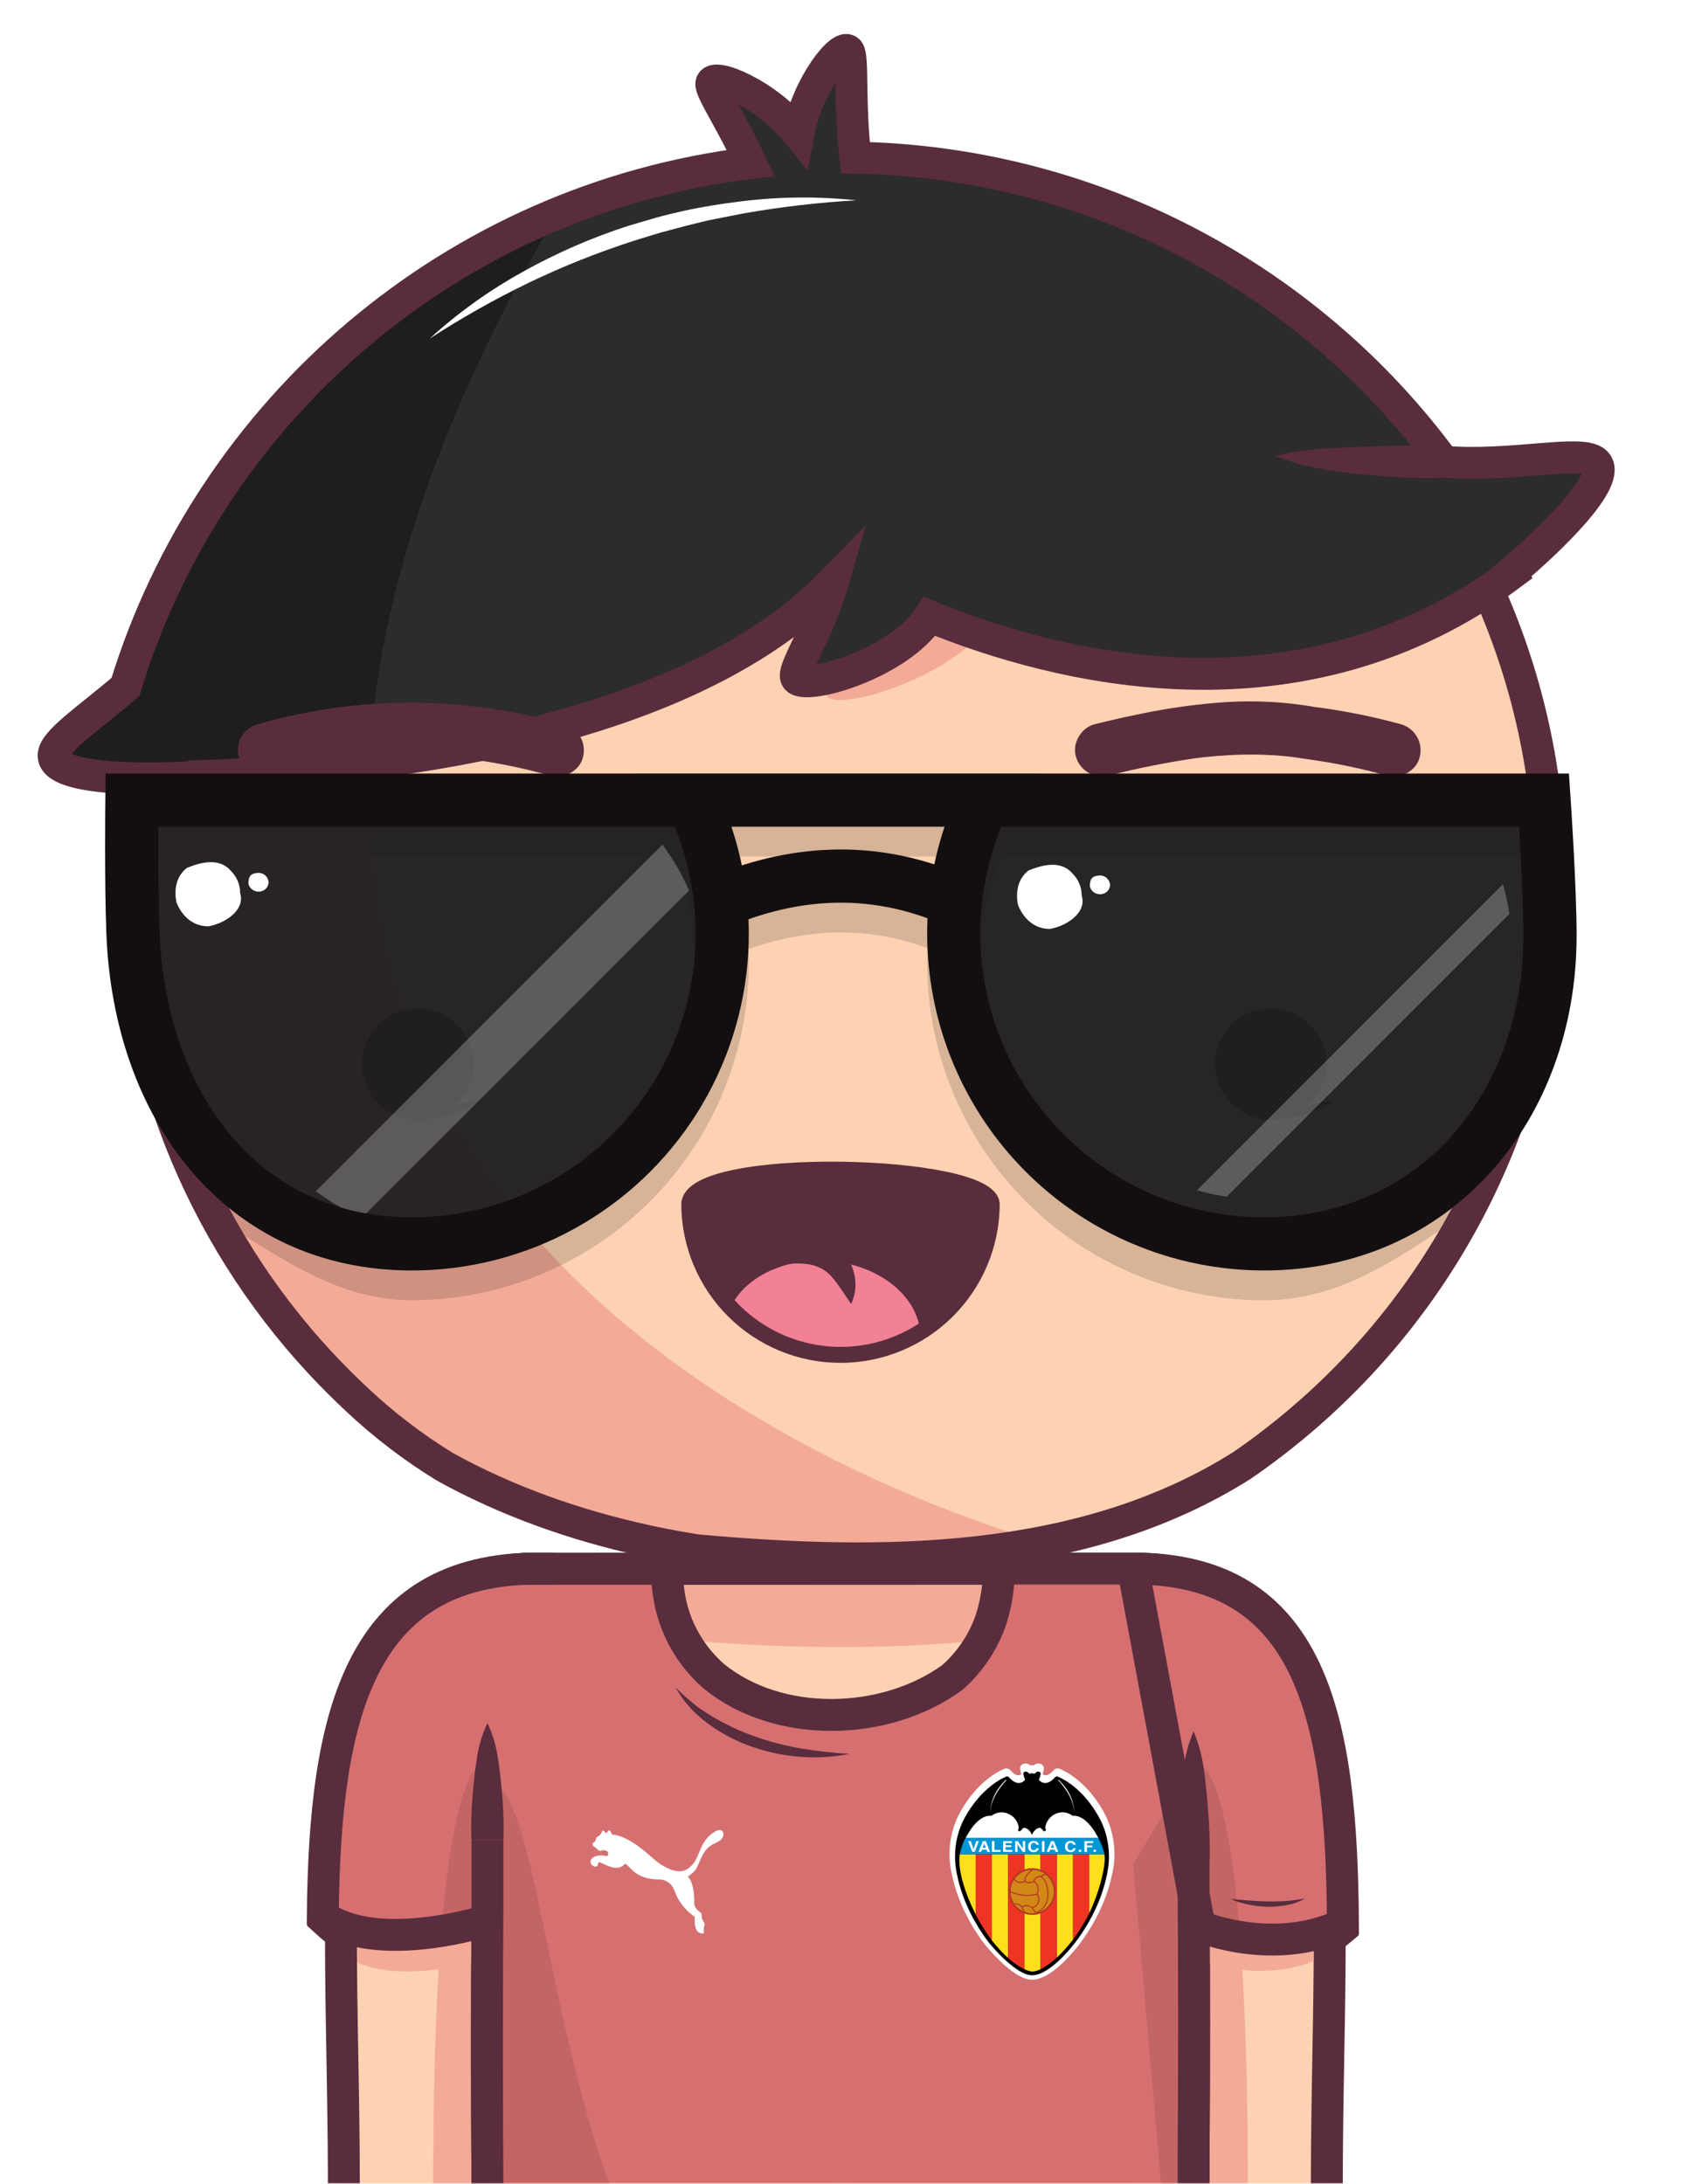 <svg width="632" height="821" viewBox="0 0 632 821" fill="none" xmlns="http://www.w3.org/2000/svg">
<g clip-path="url(#clip0_1_2)">
<mask id="mask0_1_2" style="mask-type:luminance" maskUnits="userSpaceOnUse" x="0" y="0" width="632" height="821">
<path d="M0 0H632V821H0V0Z" fill="white"/>
</mask>
<g mask="url(#mask0_1_2)">
<path d="M426 589.72C516.76 589.72 498 703.96 498.87 831H426V589.72Z" fill="#FDD2B2"/>
<path d="M448.74 662.87L426 701L437.38 831H469.14C469.91 650.73 448.74 662.87 448.74 662.87Z" fill="#F3AB98"/>
<path d="M49.25 331C49.25 183.68 168.68 64.25 316 64.25C463.32 64.25 582.75 183.68 582.75 331C582.788 370.694 573.95 409.895 556.881 445.732C539.812 481.569 514.945 513.135 484.1 538.12C478.625 542.574 472.974 546.808 467.16 550.81C407 589 331 589 262.39 582.89C255.73 581.89 249.09 580.63 242.5 579.18C216.17 573.38 190.68 564.43 167.13 551.38C161.3 547.786 155.65 543.908 150.2 539.76C144.706 535.576 139.432 531.11 134.4 526.38C129.636 521.957 125.037 517.36 120.61 512.6C74.667 463.299 49.161 398.39 49.25 331Z" fill="#FDD2B2"/>
<path d="M85.61 465.48C86.31 466.68 87 467.88 87.72 469.06C88.15 469.78 88.6 470.48 89.05 471.2C89.71 472.27 90.37 473.34 91.05 474.39C91.53 475.15 92.05 475.89 92.51 476.63C93.17 477.63 93.83 478.63 94.51 479.63C95.02 480.39 95.51 481.15 96.07 481.91C96.73 482.91 97.39 483.83 98.07 484.79C98.61 485.56 99.17 486.32 99.72 487.09C100.27 487.86 101.06 488.94 101.72 489.86C102.38 490.78 102.87 491.39 103.45 492.15C104.03 492.91 104.82 493.95 105.52 494.85C106.22 495.75 106.71 496.36 107.31 497.11C107.91 497.86 108.72 498.87 109.43 499.74C110.14 500.61 110.66 501.23 111.28 501.97C111.9 502.71 112.72 503.69 113.45 504.54C114.18 505.39 114.72 506.01 115.36 506.74L117.58 509.24C118.23 509.97 118.89 510.68 119.58 511.4C120.44 512.34 121.31 513.27 122.18 514.19L123.39 515.47C124.68 516.81 125.98 518.15 127.3 519.47L127.56 519.74C128.85 521.02 130.16 522.29 131.47 523.55L133.05 525.05C134 525.94 134.95 526.83 135.91 527.71L137.07 528.77C138.07 529.71 139.16 530.63 140.21 531.55C143.477 534.397 146.81 537.127 150.21 539.74C155.657 543.891 161.308 547.769 167.14 551.36C190.69 564.36 216.14 573.36 242.51 579.16C249.1 580.61 255.74 581.86 262.4 582.87C304.5 586.62 349.4 588.05 391.68 579.79C324.45 560 1.59 443.74 204.8 88.48C202.08 89.73 199.4 91.02 196.74 92.36L196.15 92.65C194.93 93.26 193.71 93.89 192.5 94.53L191.5 95.06C187.74 97.06 184.02 99.13 180.37 101.29L179.47 101.82C178.31 102.51 177.16 103.21 176.01 103.92L175.14 104.46C171.571 106.69 168.054 109.001 164.59 111.39L163.51 112.14C162.42 112.9 161.35 113.66 160.28 114.43L159.62 114.9C157.448 116.488 155.294 118.101 153.16 119.74L152.54 120.22C151.54 121 150.54 121.8 149.54 122.61L148.37 123.55C147.37 124.36 146.37 125.17 145.37 126C143.26 127.75 141.18 129.55 139.13 131.37L137.99 132.37L135.3 134.82L134 136C131.151 138.663 128.361 141.387 125.63 144.17L124.25 145.58C123.46 146.4 122.67 147.22 121.89 148.05C121.43 148.54 120.97 149.05 120.52 149.53C119.146 150.998 117.792 152.484 116.46 153.99C116.01 154.5 115.55 154.99 115.1 155.53C114.39 156.34 113.69 157.16 112.99 157.98L111.48 159.77C110.8 160.58 110.12 161.39 109.48 162.21C108.94 162.87 108.4 163.54 107.87 164.21C106.8 165.54 105.75 166.87 104.71 168.21C104.17 168.91 103.63 169.61 103.1 170.32C102.57 171.03 101.9 171.91 101.31 172.72C100.72 173.53 100.24 174.17 99.72 174.9C99.2 175.63 98.59 176.45 98.04 177.23C97.09 178.568 96.156 179.918 95.24 181.28C94.74 182.01 94.24 182.76 93.75 183.5C93.26 184.24 92.65 185.16 92.11 186L90.62 188.31L88.94 191.02C88.51 191.71 88.08 192.4 87.66 193.09C86.77 194.55 85.91 196.02 85.05 197.49L83.83 199.65C83.29 200.6 82.75 201.56 82.22 202.52C81.82 203.25 81.42 203.98 81.03 204.71C80.39 205.9 79.76 207.1 79.13 208.3L77.93 210.64C77.29 211.92 76.65 213.19 76.02 214.48C75.69 215.17 75.35 215.87 75.02 216.57C74.5 217.66 74.02 218.76 73.49 219.86C73.18 220.52 72.88 221.18 72.58 221.86C71.835 223.517 71.112 225.184 70.41 226.86C70.19 227.38 69.98 227.91 69.76 228.43C69.23 229.7 68.71 230.97 68.2 232.25C67.93 232.92 67.67 233.59 67.41 234.25C66.91 235.51 66.41 236.78 65.96 238.05C65.75 238.6 65.54 239.15 65.34 239.7C64.714 241.45 64.098 243.204 63.49 244.96L62.93 246.66C62.49 247.993 62.06 249.327 61.64 250.66L61.04 252.57C60.57 254.11 60.11 255.65 59.67 257.2C59.57 257.53 59.47 257.86 59.38 258.2C58.86 260.04 58.36 261.887 57.88 263.74C57.72 264.33 57.58 264.93 57.43 265.52C57.08 266.91 56.74 268.3 56.43 269.7L56.01 271.45C55.58 273.35 55.16 275.25 54.77 277.16L54.62 277.93C54.28 279.63 53.947 281.33 53.62 283.03C53.51 283.64 53.41 284.24 53.3 284.85C53.04 286.34 52.79 287.85 52.56 289.35C52.48 289.86 52.39 290.35 52.32 290.87C52.02 292.82 51.75 294.78 51.49 296.75L51.34 298.05C51.14 299.64 50.96 301.24 50.79 302.84C50.73 303.44 50.66 304.04 50.6 304.65C50.44 306.33 50.29 308.02 50.15 309.71C50.15 310.06 50.09 310.4 50.07 310.71C49.923 312.71 49.793 314.727 49.68 316.76C49.68 317.29 49.68 317.83 49.61 318.36C49.543 319.93 49.483 321.5 49.43 323.07V324.84C49.43 326.89 49.35 328.95 49.35 331.01V331.11C49.35 333.33 49.35 335.53 49.43 337.73C49.43 338.49 49.49 339.25 49.51 340.01C49.56 341.48 49.61 342.95 49.68 344.42C49.68 345.31 49.79 346.19 49.84 347.08C49.92 348.41 49.99 349.74 50.09 351.08C50.16 352.08 50.25 352.97 50.33 353.91C50.44 355.17 50.54 356.43 50.67 357.68C50.76 358.68 50.88 359.62 50.98 360.59C51.12 361.8 51.25 363.02 51.4 364.23C51.52 365.23 51.66 366.23 51.79 367.18C51.95 368.36 52.11 369.55 52.29 370.73C52.44 371.73 52.6 372.73 52.76 373.73C52.94 374.89 53.13 376.06 53.33 377.22C53.51 378.22 53.69 379.22 53.88 380.22C54.09 381.37 54.31 382.52 54.53 383.66C54.75 384.8 54.94 385.66 55.15 386.66C55.39 387.8 55.63 388.93 55.89 390.06C56.15 391.19 56.33 392.06 56.57 392.99C56.83 394.12 57.11 395.24 57.39 396.35C57.67 397.46 57.88 398.3 58.13 399.26C58.43 400.38 58.73 401.49 59.04 402.6C59.3 403.6 59.57 404.52 59.85 405.47C60.17 406.58 60.5 407.68 60.85 408.78C61.2 409.88 61.43 410.67 61.73 411.62C62.374 413.654 63.04 415.681 63.73 417.7C64.11 418.79 64.49 419.88 64.88 420.97C65.21 421.88 65.53 422.8 65.88 423.71L67.12 426.98C67.47 427.87 67.81 428.77 68.12 429.66C68.56 430.75 69.01 431.85 69.46 432.94C69.82 433.8 70.17 434.67 70.54 435.53C71.01 436.65 71.54 437.75 71.99 438.86C72.36 439.68 72.72 440.51 73.09 441.33C73.61 442.49 74.16 443.63 74.69 444.77L75.77 447.07C76.38 448.33 77.01 449.57 77.64 450.82C77.96 451.45 78.26 452.09 78.59 452.72C80.51 456.46 82.51 460.15 84.59 463.79C84.88 464.26 85.25 464.87 85.61 465.48Z" fill="#F3AB98"/>
<path d="M49.25 331C49.25 183.68 168.68 64.25 316 64.25C463.32 64.25 582.75 183.68 582.75 331C582.788 370.694 573.95 409.895 556.881 445.732C539.812 481.569 514.945 513.135 484.1 538.12C478.625 542.574 472.974 546.808 467.16 550.81C407 589 331 589 262.39 582.89C255.73 581.89 249.09 580.63 242.5 579.18C216.17 573.38 190.68 564.43 167.13 551.38C161.3 547.786 155.65 543.908 150.2 539.76C144.706 535.576 139.432 531.11 134.4 526.38C129.636 521.957 125.037 517.36 120.61 512.6C74.667 463.299 49.161 398.39 49.25 331Z" stroke="#592D3D" stroke-width="12" stroke-miterlimit="10"/>
<path d="M202.12 589.72C111.35 589.72 130.12 703.96 129.25 831H202.12V589.72Z" fill="#FDD2B2"/>
<path d="M183.23 662.87L206 701L194.61 831H162.88C162.07 650.73 183.23 662.87 183.23 662.87Z" fill="#F3AB98"/>
<path d="M435.47 901H196.53C193.01 900.997 189.635 899.596 187.147 897.106C184.658 894.616 183.261 891.24 183.26 887.72V603C183.261 599.48 184.658 596.104 187.147 593.614C189.635 591.124 193.01 589.723 196.53 589.72H429.76C442.85 589.72 448.76 597.38 448.76 609.6V887.68C448.766 890.313 447.991 892.888 446.532 895.079C445.072 897.27 442.995 898.979 440.564 899.988C438.949 900.657 437.218 901.001 435.47 901Z" fill="#FDD2B2"/>
<path d="M445.05 597.62C444.053 596.394 443.21 595.051 442.54 593.62C440.139 591.738 437.282 590.527 434.26 590.11C432.771 589.879 431.267 589.766 429.76 589.77H196.53C193.018 589.773 189.651 591.167 187.164 593.646C184.678 596.125 183.274 599.489 183.26 603C212.26 613.42 266.55 619.24 316 619.24C379.06 619.24 420.38 609.89 445.05 597.62Z" fill="#F3AB98"/>
<path d="M202.12 589.72C111.35 589.72 130.12 703.96 129.25 831H179.32M426 589.72C516.76 589.72 498 703.96 498.87 831H448.74L426 589.72Z" stroke="#592D3D" stroke-width="12" stroke-miterlimit="10" stroke-linecap="square"/>
<path d="M196.53 589.82L429.76 589.72" stroke="#592D3D" stroke-width="12" stroke-miterlimit="10"/>
<path d="M196.53 901H313.15C204 901 212.24 669.82 183.26 669.82V887.68C183.255 889.426 183.595 891.157 184.259 892.772C184.924 894.387 185.9 895.855 187.132 897.093C188.365 898.33 189.829 899.312 191.442 899.983C193.054 900.653 194.784 900.999 196.53 901Z" fill="#F3AB98"/>
<path d="M177.26 691.85C177.07 688.18 177.15 684.51 177.31 680.85C177.47 677.19 177.78 673.5 178.17 669.85C178.37 668.01 178.57 666.18 178.82 664.34C179.07 662.5 179.31 660.67 179.67 658.83C180.379 655.022 181.586 651.323 183.26 647.83C184.934 651.323 186.141 655.022 186.85 658.83C187.21 660.67 187.47 662.5 187.7 664.34C187.93 666.18 188.15 668.01 188.35 669.85C188.73 673.52 189.03 677.19 189.2 680.85C189.37 684.51 189.45 688.19 189.26 691.85H177.26Z" fill="#592D3D"/>
<path d="M448.74 701V709C449 743 449 778 448.74 811.75V887.69C448.744 889.436 448.404 891.165 447.74 892.779C447.075 894.394 446.098 895.861 444.865 897.097C443.633 898.333 442.169 899.315 440.556 899.984C438.944 900.654 437.216 900.999 435.47 901H196.53C193.01 900.997 189.635 899.596 187.147 897.106C184.658 894.616 183.261 891.24 183.26 887.72V821.87C183.01 787 183.01 752 183.26 716.57V691.85" stroke="#592D3D" stroke-width="12" stroke-miterlimit="10"/>
<path d="M442.74 701C442.55 696.83 442.64 692.65 442.8 688.47C442.96 684.29 443.27 680.12 443.65 675.94C443.85 673.85 444.06 671.76 444.3 669.67C444.54 667.58 444.79 665.5 445.15 663.41C445.847 659.106 447.052 654.9 448.74 650.88C450.428 654.9 451.633 659.106 452.33 663.41C452.69 665.5 452.95 667.59 453.18 669.67C453.41 671.75 453.63 673.85 453.83 675.94C454.21 680.12 454.52 684.29 454.68 688.47C454.84 692.65 454.93 696.83 454.74 701H442.74ZM386.68 673.45C386.9 664 398.9 660 404.9 666C405.875 666.995 406.645 668.173 407.164 669.466C407.685 670.759 407.946 672.141 407.931 673.535C407.917 674.928 407.628 676.305 407.081 677.587C406.258 679.518 404.881 681.161 403.124 682.309C401.367 683.457 399.309 684.058 397.21 684.035C394.396 684.005 391.709 682.86 389.74 680.85C388.766 679.88 387.994 678.727 387.469 677.457C386.944 676.186 386.675 674.825 386.68 673.45ZM224.11 673.15C223.9 665 232.9 661 238.9 664C246.9 667 246.9 678 238.9 683C234.9 685 230.9 683 227.15 680.52C226.183 679.552 225.417 678.403 224.895 677.138C224.374 675.873 224.107 674.518 224.11 673.15Z" fill="#592D3D"/>
<path d="M316 662.77C316.715 664.655 317.218 666.614 317.5 668.61C317.798 670.543 317.961 672.494 317.99 674.45L318.29 686.14C318.38 690.03 318.5 693.93 318.54 697.83L318.71 709.5C318.94 725.07 318.93 740.66 318.99 756.24C319.05 771.82 319.17 787.4 318.99 802.98C318.9 810.77 318.69 818.56 318.46 826.35C318.36 830.24 318.17 834.14 317.79 838.03C317.45 841.961 316.859 845.865 316.02 849.72C315.181 845.865 314.59 841.961 314.25 838.03C313.87 834.14 313.68 830.24 313.58 826.35C313.35 818.56 313.14 810.77 313.05 802.98C312.85 787.4 313.05 771.82 313.05 756.24C313.05 740.66 313.05 725.09 313.23 709.51L313.4 697.81L313.73 686.13L314.06 674.45C314.097 672.494 314.264 670.543 314.56 668.61C314.822 666.616 315.305 664.657 316 662.77Z" fill="#F3AB98"/>
<path d="M241.22 714C242.703 713.295 244.274 712.791 245.89 712.5C247.434 712.21 248.999 712.043 250.57 712L259.92 711.67L278.62 711.26C291.08 711.07 303.53 711.02 316 710.99C328.47 710.96 340.93 710.83 353.39 710.99C359.62 711.08 365.85 711.29 372.09 711.52C375.2 711.63 378.32 711.82 381.43 712.19C384.588 712.54 387.714 713.135 390.78 713.97C387.716 714.81 384.589 715.402 381.43 715.74C378.32 716.12 375.2 716.31 372.09 716.41C365.85 716.64 359.62 716.84 353.39 716.93C340.93 717.12 328.47 716.93 316 716.93C303.53 716.93 291.07 716.93 278.6 716.78C272.37 716.72 266.14 716.52 259.92 716.28L250.57 715.94C249.003 715.898 247.441 715.731 245.9 715.44C244.283 715.17 242.709 714.686 241.22 714ZM258.41 745.38C259.591 744.817 260.853 744.442 262.15 744.27C263.349 744.101 264.561 744.05 265.77 744.12C268.16 744.22 270.55 744.28 272.94 744.33C277.72 744.44 282.5 744.48 287.28 744.5C296.91 744.5 306.37 744.58 316.04 744.29C325.71 744 335.3 743.86 344.92 743.9C349.73 743.9 354.54 744.03 359.34 744.14C361.756 744.172 364.17 744.329 366.57 744.61C369.037 744.882 371.472 745.395 373.84 746.14C371.527 747.048 369.128 747.718 366.68 748.14C364.296 748.569 361.888 748.857 359.47 749C354.65 749.35 349.83 749.65 345.02 749.82C335.38 750.18 325.75 750.14 316.14 750.27C311.33 750.27 306.53 750.49 301.66 750.37C296.79 750.25 291.97 750.24 287.14 750.06C282.31 749.88 277.46 749.48 272.64 748.98C270.22 748.71 267.82 748.41 265.41 748.08C264.193 747.931 262.996 747.649 261.84 747.24C260.599 746.82 259.439 746.191 258.41 745.38ZM254.93 780.87C256.116 780.172 257.406 779.666 258.75 779.37C260.004 779.079 261.283 778.914 262.57 778.88L270.2 778.56C275.29 778.38 280.39 778.23 285.48 778.15C295.66 778 305.84 778 316 778C326.16 778 336.36 777.83 346.54 778C351.63 778.09 356.72 778.3 361.81 778.53C364.363 778.616 366.91 778.836 369.44 779.19C372.045 779.547 374.61 780.154 377.1 781C374.619 781.831 372.064 782.423 369.47 782.77C366.937 783.132 364.387 783.356 361.83 783.44C356.74 783.67 351.65 783.88 346.56 783.97C336.38 784.17 326.19 784.03 316.01 783.97C305.83 783.91 295.65 783.91 285.47 783.72C280.38 783.62 275.28 783.44 270.19 783.23L262.56 782.86C261.273 782.821 259.994 782.653 258.74 782.36C257.399 782.07 256.112 781.567 254.93 780.87ZM493.8 737.35C494.01 700.24 492.59 667.28 486.07 641.96C476 616.6 457.89 601.48 426 601.48L448.79 736C448.79 736 471.31 746.24 493.8 737.35Z" fill="#F3AB98"/>
<path d="M502.41 726.79C501.269 727.732 500.028 728.547 498.71 729.22" stroke="#592D3D" stroke-width="12" stroke-miterlimit="10" stroke-linecap="square"/>
<path d="M142.11 640.88C135.28 666.45 134.11 700.01 134.37 737.88C154.27 746.42 184.79 735.73 184.79 735.73L202.12 603.49C171.25 603.46 152.85 617.36 142.11 640.88Z" fill="#F3AB98"/>
<path d="M429.76 589.72H375.55V589.82C375.551 594.322 375.069 598.811 374.11 603.21C373.644 605.35 373.063 607.463 372.37 609.54C370.157 615.744 366.761 621.46 362.37 626.37C360.968 627.943 359.465 629.423 357.87 630.8C332.7 649 292.7 650 268.39 630.22C265.771 627.932 263.389 625.386 261.28 622.62C256.902 616.87 253.799 610.253 252.18 603.21C251.706 601.034 251.349 598.834 251.11 596.62C250.86 594.362 250.737 592.092 250.74 589.82V589.72H196.53C193.01 589.723 189.635 591.124 187.147 593.614C184.658 596.104 183.261 599.48 183.26 603V887.68C183.255 889.426 183.595 891.157 184.259 892.772C184.924 894.387 185.9 895.855 187.132 897.093C188.365 898.33 189.829 899.312 191.442 899.983C193.054 900.653 194.784 900.999 196.53 901H435.47C438.99 900.997 442.365 899.596 444.853 897.106C447.342 894.616 448.739 891.24 448.74 887.72V609.6C448.74 597.38 442.85 589.72 429.76 589.72Z" fill="#D67070"/>
<path d="M426 589.72C489.54 589.72 499.4 645.72 499.9 722.89C481.3 734.51 450.99 724.2 450.99 724.2L426 589.72Z" fill="#D67070"/>
<path d="M448.74 662.87L426 701L437.38 831H448.99V725.35L466.27 728.24C460.6 656.07 448.74 662.87 448.74 662.87Z" fill="#C46565"/>
<path d="M202.12 589.72C140.34 589.72 126.29 643.52 125.27 717.38C144.27 737.24 183.27 721.96 183.27 721.96L202.12 589.72Z" fill="#D67070"/>
<path d="M183.23 662.87V722L165.92 726.31C171.59 656.19 183.23 662.87 183.23 662.87Z" fill="#C46565"/>
<path d="M202.12 589.72C135.33 589.72 122.04 644.42 121.36 720.44C142 735.22 183.22 722 183.22 722M426 589.72C493.41 589.72 504.45 646.01 504.9 723.5C478.7 735.93 450.99 724.2 450.99 724.2L426 589.72Z" stroke="#592D3D" stroke-width="12" stroke-miterlimit="10" stroke-linecap="square"/>
<path d="M196.53 901H313.15C204 901 212.24 669.82 183.26 669.82V887.68C183.255 889.426 183.595 891.157 184.259 892.772C184.924 894.387 185.9 895.855 187.132 897.093C188.365 898.33 189.829 899.312 191.442 899.983C193.054 900.653 194.784 900.999 196.53 901Z" fill="#C46565"/>
<path d="M177.26 691.85C177.07 688.18 177.15 684.51 177.31 680.85C177.47 677.19 177.78 673.5 178.17 669.85C178.37 668.01 178.57 666.18 178.82 664.34C179.07 662.5 179.31 660.67 179.67 658.83C180.379 655.022 181.586 651.323 183.26 647.83C184.935 651.322 186.139 655.021 186.84 658.83C187.21 660.67 187.47 662.5 187.7 664.34C187.93 666.18 188.15 668.01 188.35 669.85C188.73 673.52 189.03 677.19 189.2 680.85C189.37 684.51 189.45 688.19 189.26 691.85H177.26Z" fill="#592D3D"/>
<path d="M448.74 701V709C449 743 449 778 448.74 811.75V887.69C448.744 889.436 448.404 891.165 447.74 892.779C447.075 894.394 446.098 895.861 444.865 897.097C443.633 898.333 442.169 899.315 440.556 899.984C438.944 900.654 437.216 900.999 435.47 901H196.53C193.01 900.997 189.635 899.596 187.147 897.106C184.658 894.616 183.261 891.24 183.26 887.72V821.87C183.01 787 183.01 752 183.26 716.57V691.85" stroke="#592D3D" stroke-width="12" stroke-miterlimit="10"/>
<path d="M442.74 701C442.55 696.83 442.64 692.65 442.8 688.47C442.96 684.29 443.27 680.12 443.65 675.94C443.85 673.85 444.06 671.76 444.3 669.67C444.54 667.58 444.79 665.5 445.16 663.41C445.848 659.105 447.05 654.899 448.74 650.88C450.428 654.9 451.633 659.106 452.33 663.41C452.69 665.5 452.95 667.59 453.18 669.67C453.41 671.75 453.63 673.85 453.83 675.94C454.21 680.12 454.52 684.29 454.68 688.47C454.84 692.65 454.93 696.83 454.74 701H442.74Z" fill="#592D3D"/>
<path d="M375.55 589.82C375.551 594.322 375.069 598.811 374.11 603.21C373.644 605.35 373.063 607.463 372.37 609.54C370.157 615.744 366.761 621.46 362.37 626.37C360.968 627.943 359.465 629.423 357.87 630.8C332.7 649 292.7 650 268.39 630.22C265.771 627.932 263.389 625.386 261.28 622.62C256.902 616.87 253.799 610.253 252.18 603.21C251.706 601.034 251.349 598.834 251.11 596.62C250.86 594.362 250.737 592.092 250.74 589.82M196.53 589.82L429.76 589.72" stroke="#592D3D" stroke-width="12" stroke-miterlimit="10"/>
<path d="M319.4 659.39C313.351 660.607 307.161 660.977 301.01 660.49C294.803 660.054 288.682 658.789 282.81 656.73C276.903 654.705 271.339 651.792 266.31 648.09L264.45 646.68C263.84 646.2 263.25 645.68 262.66 645.16C261.472 644.149 260.359 643.053 259.33 641.88C257.277 639.573 255.474 637.056 253.95 634.37C256.09 636.515 258.339 638.548 260.69 640.46C261.27 640.94 261.86 641.41 262.44 641.86C263.02 642.31 263.67 642.68 264.28 643.1C264.89 643.52 265.5 643.94 266.13 644.33L268.04 645.49C273.142 648.512 278.536 651.012 284.14 652.95C289.755 654.914 295.526 656.402 301.39 657.4C307.355 658.376 313.366 659.04 319.4 659.39Z" fill="#592D3D"/>
<path d="M123.83 723.5C124.967 724.537 126.199 725.464 127.51 726.27" stroke="#592D3D" stroke-width="12" stroke-miterlimit="10" stroke-linecap="square"/>
<path d="M490.7 713.69C488.619 714.935 486.328 715.789 483.94 716.21C481.569 716.676 479.156 716.894 476.74 716.86C474.328 716.813 471.925 716.548 469.56 716.07C468.38 715.86 467.23 715.51 466.07 715.2C464.91 714.89 463.8 714.43 462.7 713.96C463.91 713.96 465.08 714.14 466.26 714.24L469.78 714.53C470.95 714.53 472.11 714.73 473.28 714.74C474.45 714.75 475.6 714.85 476.76 714.86C479.093 714.9 481.427 714.837 483.76 714.67C486.094 714.508 488.413 714.181 490.7 713.69Z" fill="#592D3D"/>
<path d="M157.06 421.04C168.636 421.04 178.02 411.656 178.02 400.08C178.02 388.504 168.636 379.12 157.06 379.12C145.484 379.12 136.1 388.504 136.1 400.08C136.1 411.656 145.484 421.04 157.06 421.04Z" fill="#592D3D"/>
<path d="M156.93 417C158.72 416.9 160.72 416.74 162.63 416.54C164.54 416.34 166.49 416.1 168.42 415.8C170.35 415.5 172.29 415.15 174.23 414.8C176.17 414.45 178.15 414.12 180.23 413.97C178.597 415.227 176.813 416.275 174.92 417.09C173.037 417.877 171.107 418.545 169.14 419.09C167.17 419.665 165.166 420.119 163.14 420.45C161.08 420.81 158.992 420.991 156.9 420.99L156.93 417ZM477.77 421.04C489.346 421.04 498.73 411.656 498.73 400.08C498.73 388.504 489.346 379.12 477.77 379.12C466.194 379.12 456.81 388.504 456.81 400.08C456.81 411.656 466.194 421.04 477.77 421.04Z" fill="#592D3D"/>
<path d="M477.77 417C479.57 416.9 481.56 416.74 483.47 416.54C485.38 416.34 487.34 416.1 489.27 415.8C491.2 415.5 493.14 415.15 495.08 414.8C497.02 414.45 499 414.12 501.08 413.97C499.445 415.225 497.662 416.273 495.77 417.09C493.887 417.877 491.957 418.545 489.99 419.09C488.019 419.664 486.016 420.118 483.99 420.45C481.929 420.81 479.842 420.991 477.75 420.99L477.77 417ZM259.14 452.86C259.14 433.96 372.86 436.8 372.86 452.86C372.771 467.882 366.741 482.258 356.087 492.849C345.434 503.439 331.022 509.384 316 509.384C300.978 509.384 286.566 503.439 275.913 492.849C265.259 482.258 259.229 467.882 259.14 452.86Z" fill="#592D3D"/>
<path d="M311 474C294.05 473 279.27 480.75 274.35 492.22C282.531 500.863 293.217 506.721 304.903 508.969C316.59 511.217 328.687 509.741 339.49 504.75C341.737 503.713 343.912 502.527 346 501.2C345.08 487.09 330.06 475.18 311 474Z" fill="#F28195"/>
<path d="M259.14 452.86C259.14 433.96 372.86 436.8 372.86 452.86C372.771 467.882 366.741 482.258 356.087 492.849C345.434 503.439 331.022 509.384 316 509.384C300.978 509.384 286.566 503.439 275.913 492.849C265.259 482.258 259.229 467.882 259.14 452.86Z" stroke="#592D3D" stroke-width="6" stroke-miterlimit="10"/>
<path d="M294.12 463.46C294.57 463.35 294.75 463.3 295.04 463.25L295.79 463.11C296.28 463.02 296.79 462.97 297.25 462.93C298.21 462.832 299.176 462.799 300.14 462.83C302.095 462.873 304.038 463.145 305.93 463.64C309.892 464.643 313.483 466.76 316.28 469.74C318.911 472.571 320.674 476.097 321.36 479.9C321.985 483.408 321.51 487.023 320 490.25C317.93 487.32 316.34 484.69 314.68 482.49C313.933 481.435 313.114 480.433 312.23 479.49C311.422 478.662 310.515 477.936 309.53 477.33C307.663 476.212 305.581 475.499 303.42 475.24C302.286 475.094 301.144 475.014 300 475C299.41 475 298.82 475 298.24 475.05L297.39 475.11H296.77L294.12 463.46Z" fill="#592D3D"/>
<path d="M374.73 230.34C361.87 254.34 314.73 267.78 310.9 261.76C306.61 255.03 348.75 206.44 324.8 155.62" fill="#F3AB98"/>
<path d="M600 173.85C594.9 168.75 568.94 175.68 542.81 173.62C517.207 138.848 483.935 110.444 445.576 90.614C407.217 70.785 364.804 60.062 321.63 59.28C319.19 38.8 320.88 21.6 319.02 19.18C316.53 15.96 303.53 31.86 300.15 50.18C288.24 35.18 268.01 27.18 267.43 31.38C267.05 34.06 274.87 45.47 282.24 61.28C170.64 74.75 79.16 153.54 47.16 258.28C33.3 270.2 20.3 278.62 20.16 283.97C19.89 293.89 59.47 293.33 76.74 291.79V291.73C137.39 289.73 255.74 277.95 313.16 218.84C307.64 237.93 297.47 252 299.43 255C302.43 259.67 337.75 249.81 349.5 231.76C397.5 251.35 488.99 274.92 568.5 215.6L568.28 215.17C582.77 203.06 606.35 180.25 600 173.85Z" fill="#2D2C2C"/>
<path d="M542.85 179.62C537.45 179.86 532.19 179.73 526.85 179.48C521.51 179.23 516.26 178.81 510.98 178.22C508.34 177.93 505.7 177.62 503.07 177.22C500.44 176.82 497.8 176.5 495.18 175.99C489.841 175.03 484.619 173.509 479.6 171.45C484.846 170.107 490.2 169.23 495.6 168.83C498.23 168.61 500.86 168.46 503.49 168.35L511.37 168.01C516.62 167.79 521.86 167.67 527.09 167.56C532.32 167.45 537.57 167.44 542.71 167.56L542.85 179.62ZM52.6 261V261.39L52.48 261.92L52.2 263.03C51.99 263.78 51.77 264.55 51.54 265.32C51.07 266.87 50.54 268.46 50 270.07C49.46 271.68 48.94 273.35 48.23 275.07C47.832 275.968 47.371 276.837 46.85 277.67C46.251 278.658 45.558 279.586 44.78 280.44C43.094 278.964 41.813 277.081 41.06 274.97C40.717 274.029 40.463 273.058 40.3 272.07C40.09 271.07 39.99 270.07 39.87 269.12C39.669 267.125 39.669 265.115 39.87 263.12C39.968 262.111 40.128 261.109 40.35 260.12C40.47 259.62 40.6 259.12 40.76 258.61C40.837 258.349 40.927 258.092 41.03 257.84C41.13 257.56 41.21 257.36 41.39 256.94L52.6 261Z" fill="#592D3D"/>
<path d="M76.74 291.82V291.76C93.74 291.2 115.37 289.86 138.88 286.92C141.51 231 160.88 165.34 204.8 88.48L198 85.23C162.131 101.896 130.167 125.917 104.181 155.735C78.195 185.552 58.768 220.5 47.16 258.31C33.3 270.23 20.3 278.65 20.16 284C19.89 293.92 59.47 293.36 76.74 291.82Z" fill="#1E1E1E"/>
<path d="M600 173.85C594.9 168.75 568.94 175.68 542.81 173.62C517.207 138.848 483.935 110.444 445.576 90.614C407.217 70.785 364.804 60.062 321.63 59.28C319.19 38.8 320.88 21.6 319.02 19.18C316.53 15.96 303.53 31.86 300.15 50.18C288.24 35.18 268.01 27.18 267.43 31.38C267.05 34.06 274.87 45.47 282.24 61.28C170.64 74.75 79.16 153.54 47.16 258.28C33.3 270.2 20.3 278.62 20.16 283.97C19.89 293.89 59.47 293.33 76.74 291.79V291.73C137.39 289.73 255.74 277.95 313.16 218.84C307.64 237.93 297.47 252 299.43 255C302.43 259.67 337.75 249.81 349.5 231.76C397.5 251.35 488.99 274.92 568.5 215.6L568.28 215.17C582.77 203.06 606.35 180.25 600 173.85Z" stroke="#592D3D" stroke-width="12" stroke-miterlimit="10"/>
<path d="M321.93 75.31C307.686 76.13 293.502 77.78 279.45 80.25C275.97 80.92 272.5 81.66 269.01 82.3C265.52 82.94 262.11 83.91 258.66 84.71L248.4 87.43C245 88.43 241.63 89.51 238.25 90.55C224.767 94.898 211.594 100.154 198.82 106.28C185.985 112.51 173.545 119.524 161.57 127.28C172.236 117.552 184.01 109.114 196.65 102.14C209.299 95.077 222.618 89.285 236.41 84.85C239.89 83.85 243.35 82.76 246.83 81.8C250.31 80.84 253.83 79.98 257.38 79.2C260.93 78.42 264.48 77.8 268.04 77.2C271.6 76.6 275.19 76.13 278.77 75.68C293.096 73.918 307.576 73.793 321.93 75.31Z" fill="white"/>
<path d="M416.89 291.57C427.933 288.755 439.119 286.535 450.4 284.92L447.74 285.27C460.92 283.53 474.28 283.02 487.49 284.79L484.83 284.43C488.1 284.89 491.37 285.43 494.65 285.85L491.99 285.49C501.944 286.854 511.794 288.896 521.47 291.6C526.47 292.99 532.57 289.87 533.77 284.6C534.424 282.042 534.059 279.331 532.754 277.037C531.448 274.742 529.303 273.044 526.77 272.3C515.423 269.192 503.861 266.926 492.18 265.52L494.84 265.88C483.808 263.922 472.585 263.268 461.4 263.93C450.276 264.66 439.218 266.181 428.31 268.48C422.69 269.61 417.11 270.91 411.55 272.28C406.47 273.53 402.93 279.54 404.55 284.58C405.294 287.113 406.992 289.258 409.286 290.564C411.581 291.87 414.292 292.234 416.85 291.58L416.89 291.57ZM102.14 291.6C111.724 288.819 121.501 286.75 131.39 285.41L128.73 285.77C145.786 283.537 163.061 283.563 180.11 285.85L177.45 285.5C187.395 286.856 197.235 288.894 206.9 291.6C211.9 293 218 289.87 219.2 284.6C219.854 282.042 219.489 279.331 218.184 277.037C216.878 274.742 214.733 273.044 212.2 272.3C197.757 268.282 182.951 265.703 168 264.6C143.993 263.037 119.897 265.646 96.78 272.31C94.273 273.035 92.131 274.678 90.78 276.91C89.445 279.244 89.085 282.012 89.78 284.61C91.43 289.72 96.69 293.15 102.08 291.61L102.14 291.6Z" fill="#592D3D"/>
<path opacity="0.15" d="M541 462.82C552.169 444.163 561.002 424.203 567.3 403.39C550.06 439.13 517.46 468.85 475.19 468.85C446.923 468.812 419.825 457.566 399.84 437.576C379.854 417.587 368.612 390.487 368.58 362.22C368.541 348.431 371.201 334.767 376.41 322H574C578.345 332.64 580.919 343.919 581.62 355.39C582.35 347.39 582.74 339.2 582.74 330.97C582.736 321.282 582.208 311.601 581.16 301.97H50.83C49.782 311.601 49.254 321.282 49.25 330.97C49.25 335.7 49.39 340.39 49.63 345.06C50.9 337.152 53.07 329.415 56.1 322H253.7C260.271 338.193 262.764 355.753 260.959 373.135C259.155 390.518 253.109 407.191 243.352 421.69C233.596 436.188 220.427 448.069 205.004 456.286C189.581 464.504 172.376 468.808 154.9 468.82C116.1 468.82 86.08 442.99 67.42 411.93C73.712 430.398 82.015 448.117 92.18 464.77C111.57 476.84 130.43 488.82 154.9 488.82C188.467 488.78 220.648 475.43 244.387 451.698C268.125 427.965 281.482 395.787 281.53 362.22C281.53 360.41 281.53 358.61 281.41 356.82C304.79 348.59 326.93 348.47 348.72 356.46C348.64 358.37 348.58 360.29 348.58 362.22C348.62 395.792 361.974 427.977 385.714 451.716C409.453 475.456 441.638 488.81 475.21 488.85C501 488.85 521 476.1 541 462.82ZM351.26 336.18C327.86 328.63 303.62 328.76 278.93 336.57C277.916 331.638 276.603 326.773 275 322H355.1C353.538 326.646 352.255 331.381 351.26 336.18Z" fill="black"/>
<path opacity="0.95" d="M49.59 300.82C49.59 300.82 50 333.05 50 351.02C50 415.43 90.48 467.65 154.9 467.65C174.593 467.641 193.963 462.647 211.207 453.135C228.45 443.623 243.005 429.901 253.517 413.248C264.028 396.595 270.152 377.552 271.321 357.894C272.489 338.235 268.664 318.601 260.2 300.82H49.59ZM369.91 300.82C357.13 327.671 355.084 358.388 364.189 386.697C373.295 415.006 392.865 438.771 418.903 453.136C436.147 462.648 455.517 467.641 475.21 467.65C539.63 467.65 582.75 415.43 582.75 351.02C582.75 333.02 580.52 300.82 580.52 300.82H369.91Z" fill="#1E1E1E"/>
<path opacity="0.25" d="M136 457.86L259.07 334.78C256.365 328.682 253.013 322.892 249.07 317.51L118.72 447.88C124.108 451.813 129.901 455.158 136 457.86Z" fill="white"/>
<path d="M271.86 338.53C301.38 326.53 330.39 326.11 358.86 338.53" stroke="#130F10" stroke-width="20" stroke-miterlimit="10"/>
<path d="M90.28 335.75C92.34 342.26 84.34 347.26 78.34 348.26C72.34 348.26 68.34 344.26 66.34 339.26C65.34 334.26 66.34 329.26 70.34 326.26C75.34 324.26 82.34 322.26 86.78 327.38C87.891 328.472 88.773 329.775 89.374 331.212C89.975 332.649 90.283 334.192 90.28 335.75ZM101 331.93C100.39 336.26 94.39 336.26 93.39 332.26C93.39 329.26 94.39 328.26 97.23 328.16C98.23 328.16 99.189 328.557 99.896 329.264C100.603 329.971 101 330.93 101 331.93Z" fill="white"/>
<path opacity="0.25" d="M461.19 449.92L567.47 343.64C566.896 339.854 566.091 336.107 565.06 332.42L450 447.51C453.678 448.539 457.415 449.344 461.19 449.92Z" fill="white"/>
<path d="M406.68 336.73C408.74 343.24 400.74 348.24 394.74 349.24C388.74 349.24 384.74 345.24 382.74 340.24C381.74 335.24 382.74 330.24 386.74 327.24C391.74 325.24 398.74 323.24 403.19 328.36C404.3 329.452 405.18 330.755 405.78 332.193C406.379 333.63 406.685 335.173 406.68 336.73ZM417.35 332.91C416.74 337.24 410.74 337.24 409.74 333.24C409.74 330.24 410.74 329.24 413.59 329.14C414.589 329.141 415.546 329.539 416.252 330.245C416.601 330.595 416.878 331.011 417.066 331.468C417.255 331.925 417.351 332.415 417.35 332.91Z" fill="white"/>
<path d="M239.14 300.81H390.97M49.59 300.82C49.59 300.82 49.25 332.51 50 351.02C52.6 415.38 90.48 467.65 154.9 467.65C174.593 467.641 193.963 462.647 211.207 453.135C228.45 443.623 243.005 429.901 253.517 413.248C264.028 396.595 270.152 377.552 271.321 357.894C272.489 338.235 268.664 318.601 260.2 300.82H49.59ZM369.91 300.82C357.13 327.671 355.084 358.388 364.189 386.697C373.295 415.006 392.865 438.771 418.903 453.136C436.147 462.648 455.517 467.641 475.21 467.65C539.63 467.65 582.75 416.12 582.75 351.71C582.75 333.71 580.52 300.82 580.52 300.82H369.91Z" stroke="#130F10" stroke-width="20" stroke-miterlimit="10"/>
</g>
<g filter="url(#filter0_f_1_2)">
<path d="M414.58 680.544C410.174 672.951 405.202 668.87 401.807 666.782C400.464 665.955 399.455 665.48 398.97 665.251L398.785 665.162C398.388 664.963 397.993 664.863 397.614 664.863C396.894 664.863 396.371 665.218 396.097 665.579C395.04 666.782 394.018 667.417 393.141 667.417C392.636 667.417 392.232 667.208 391.959 667.004C392.121 666.556 392.315 665.947 392.436 665.325C392.577 664.511 392.31 663.988 392.06 663.691C391.478 663 390.579 663 390.195 663C389.633 663 389.096 663.333 388.663 663.72L388.187 663.638C388.063 663.617 387.937 663.617 387.813 663.638L387.338 663.72C386.904 663.333 386.367 663 385.806 663C385.413 663 384.495 663 383.914 663.708C383.667 664.01 383.407 664.539 383.568 665.346C383.686 665.956 383.872 666.557 384.024 666.999C383.754 667.205 383.352 667.417 382.849 667.417C381.977 667.417 380.956 666.779 379.896 665.571C379.619 665.217 379.09 664.863 378.374 664.863C377.991 664.863 377.597 664.965 377.213 665.163L377.013 665.257C376.56 665.467 375.618 665.904 374.407 666.659C370.942 668.759 365.876 672.873 361.423 680.541C357.818 686.707 357.028 692.711 357 696.67L357 697.517C357.031 699.548 357.218 701.125 357.371 702.099C358.992 711.905 363.16 721.426 369.756 730.39C369.857 730.529 380.58 744.307 388 744.307C396.026 744.307 405.83 730.96 406.239 730.397C412.816 721.46 416.975 711.939 418.596 702.123C418.827 700.892 418.974 699.214 419 697.5V696.655C418.943 692.687 418.131 686.671 414.58 680.544Z" fill="white"/>
<path d="M388.16 742.087C393.617 742.301 404.011 730.813 409.559 720.261C413.972 711.867 415.44 706.201 415.658 696.722L360.234 696.614C360.645 707.378 362.615 713.867 368.259 723.042C373.887 732.193 380.348 741.338 388.16 742.087Z" fill="#FFDF1C"/>
<path d="M388.001 742.619C382.025 742.619 372.642 731.572 371.207 729.592C362.165 717.305 360.07 706.656 359.409 702.665C359.266 701.746 359.093 700.253 359.065 698.387V697.584C359.093 693.622 359.926 688.111 363.199 682.513C367.533 675.049 372.413 671.26 375.397 669.451C376.776 668.59 377.752 668.188 378.038 668.045C378.93 667.585 379.331 668.16 379.331 668.16C383.034 672.407 385.388 669.135 385.388 669.135C385.388 669.135 384.957 668.102 384.757 667.069C384.556 666.063 385.474 666.063 385.876 666.063C386.307 666.063 386.996 666.84 386.996 666.84L388.001 666.667L389.005 666.84C389.005 666.84 389.694 666.063 390.125 666.063C390.527 666.063 391.417 666.063 391.244 667.069C391.044 668.102 390.583 669.135 390.583 669.135C390.583 669.135 392.967 672.407 396.671 668.16C396.671 668.16 397.043 667.585 397.961 668.045C398.248 668.188 399.311 668.647 400.804 669.566C403.789 671.404 408.554 675.193 412.802 682.513C416.046 688.111 416.878 693.593 416.936 697.583V698.387C416.908 700.253 416.735 701.746 416.563 702.664C415.903 706.655 413.836 717.305 404.794 729.592C403.416 731.486 394.784 742.619 388.001 742.619ZM400.804 672.351C400.057 671.289 399.11 670.169 397.933 669.049L397.818 669.279C397.818 669.279 399.311 670.772 400.804 673.011C402.325 675.28 403.817 678.293 403.76 681.307C403.76 681.307 404.248 677.288 400.804 672.351ZM375.397 673.011C376.891 670.772 378.384 669.279 378.384 669.279L378.24 669.049C377.063 670.17 376.145 671.289 375.397 672.351C371.925 677.288 372.412 681.308 372.412 681.308C372.355 678.293 373.876 675.28 375.397 673.011ZM415.214 697.124H409.53V719.262C414.168 709.402 415.848 699.991 415.214 697.124ZM363.025 691.038H412.975C412.486 690.12 411.94 689.202 411.339 688.254C407.033 681.738 403.33 682.685 403.33 682.685C402.497 682.082 401.664 681.709 400.804 681.508C397.043 680.676 393.339 683.489 392.967 687.25C392.967 687.25 393.482 687.939 393.023 688.34C392.565 688.713 392.392 688.398 392.392 688.398L391.158 687.163C389.005 687.163 387.971 689.833 387.971 689.833C387.971 689.833 386.996 687.163 384.814 687.163L383.609 688.398C383.609 688.398 383.407 688.713 382.977 688.34C382.517 687.938 383.034 687.25 383.034 687.25C382.662 683.546 379.073 680.761 375.397 681.48C374.478 681.651 373.561 682.053 372.671 682.685C372.671 682.685 368.939 681.738 364.662 688.254C364.031 689.202 363.514 690.149 363.025 691.038ZM366.816 719.783V697.124H360.844C359.961 702.839 362.764 711.626 366.816 719.783ZM379.015 736.104V697.124H372.901V729.493C374.808 731.935 376.901 734.212 379.015 736.104ZM391.216 740.368V718.705C394.153 717.474 396.228 714.561 396.228 711.163C396.228 707.741 394.153 704.823 391.216 703.591V697.124H385.101V703.526C382.065 704.719 379.917 707.679 379.917 711.163C379.917 714.622 382.064 717.578 385.101 718.77V740.322C386.09 740.779 387.041 741.087 387.94 741.218C388.94 741.218 390.045 740.915 391.216 740.368ZM397.329 697.124V735.97C399.431 734.014 401.524 731.664 403.416 729.196V697.124H397.329Z" fill="black"/>
<path d="M409.531 697.125V719.263C409.531 719.263 409.028 720.356 408.694 720.98C406.953 723.998 405.174 726.875 403.419 729.19C403.418 729.191 403.417 729.192 403.417 729.193V697.125H409.531ZM391.217 697.125V703.591C394.154 704.823 396.227 707.74 396.227 711.162C396.227 714.562 394.154 717.474 391.217 718.705V740.338C392.975 739.504 395.045 738.079 397.305 735.993C397.313 735.985 397.322 735.976 397.33 735.969V697.125H391.217ZM379.015 697.125V736.083C379.263 736.308 379.511 736.548 379.759 736.761C381.673 738.412 383.444 739.564 385.102 740.309V718.769C382.064 717.578 379.919 714.622 379.919 711.162C379.919 707.679 382.066 704.719 385.102 703.527V697.125H379.015ZM366.815 697.125V719.747C366.829 719.773 366.841 719.8 366.854 719.826C367.515 721.11 368.227 722.436 369.066 723.803C370.236 725.707 371.503 727.65 372.901 729.48V697.125H366.815Z" fill="#EE3524"/>
<path d="M388.086 702.366C383.242 702.366 379.319 706.29 379.319 711.162C379.319 716.006 383.242 719.93 388.086 719.93C392.902 719.93 396.825 716.005 396.825 711.162C396.825 706.29 392.904 702.366 388.086 702.366Z" fill="#B23428"/>
<path d="M389.82 718.802C389.188 718.511 388.674 718.031 388.392 717.299C388.681 717.208 388.962 717.082 389.222 716.927C390.953 715.905 391.127 713.886 390.271 712.234C390.241 712.177 390.205 712.116 390.17 712.058C391.164 708.959 389.449 707.587 388.923 707.25C389.249 706.168 390.107 705.593 391.391 705.771C393.28 707.042 393.795 710.05 393.774 712.08C393.746 717.033 390.646 718.447 389.82 718.802ZM381.481 715.971C382.328 717.133 383.474 718.063 384.806 718.647C384.482 718.176 384.193 717.62 384.093 717.124C383.393 716.355 382.541 715.792 381.481 715.971ZM379.921 711.409C379.967 712.959 380.449 714.397 381.242 715.613C382.419 715.341 383.517 715.881 384.314 716.762C384.747 716.414 386.018 715.701 388.174 716.948C390.369 716.337 390.857 714.233 389.917 712.418L389.862 712.32C389.018 712.577 384.856 713.644 379.921 711.409ZM381.213 706.722C380.426 707.95 379.955 709.404 379.92 710.97C382.614 712.227 385.082 712.467 386.887 712.387C388.268 712.327 389.343 712.051 389.796 711.915C390.289 710.347 390.183 708.498 388.687 707.573C387.608 708.063 386.341 708.235 385.335 707.521C383.824 708.241 382.326 708.049 381.271 706.793L381.213 706.722ZM387.79 702.969C385.177 703.063 382.877 704.38 381.45 706.373C381.483 706.421 381.526 706.477 381.576 706.537C382.549 707.695 383.808 707.765 385.145 707.166C385.107 706.632 385.214 704.893 387.79 702.969ZM392.837 704.503C391.596 703.605 390.096 703.049 388.472 702.973C387.214 703.831 385.621 705.276 385.54 706.914C385.534 707.03 385.539 707.119 385.545 707.175C385.592 707.21 385.641 707.246 385.688 707.273C386.564 707.795 387.632 707.636 388.52 707.206C388.881 705.945 389.915 705.151 391.312 705.323L391.422 705.219C391.82 704.852 392.31 704.585 392.837 704.503ZM390.376 719.003C393.752 718.01 396.227 714.876 396.227 711.162C396.227 708.635 395.097 706.383 393.322 704.883C392.717 704.828 392.142 705.1 391.704 705.505C392.356 705.981 394.22 707.726 394.171 712.082C394.145 716.698 391.547 718.407 390.351 718.996L390.376 719.003ZM388.086 719.331C388.63 719.331 389.162 719.277 389.676 719.174C388.941 718.842 388.343 718.283 388.04 717.5C388.008 717.415 387.986 717.344 387.971 717.293C386.839 716.652 385.501 716.277 384.512 717.136C384.541 717.243 384.587 717.386 384.658 717.559C384.807 717.922 385.068 718.407 385.515 718.918C386.325 719.187 387.188 719.331 388.086 719.331Z" fill="#D18816"/>
<path d="M363.026 691.038H412.975C412.975 691.038 414.885 694.756 415.213 697.125H360.852C360.852 697.125 361.542 693.337 363.026 691.038Z" fill="#0097D7"/>
<path d="M411.12 695.413H412.068V696.217H411.12V695.413ZM408.652 694.523H410.689V693.833H408.652V692.916H411.006V692.197H407.705V696.217H408.652V694.523ZM405.609 696.217H406.557V695.413H405.609V696.217ZM402.509 696.331C403.026 696.331 403.456 696.188 403.8 695.929C404.145 695.642 404.346 695.298 404.432 694.868H403.485C403.427 695.068 403.342 695.212 403.227 695.327C403.084 695.529 402.824 695.614 402.481 695.614C402.164 695.614 401.905 695.499 401.704 695.27C401.475 695.04 401.389 694.725 401.389 694.264C401.389 693.805 401.475 693.461 401.677 693.203C401.877 692.972 402.164 692.829 402.481 692.829C402.824 692.829 403.084 692.916 403.254 693.088C403.342 693.203 403.427 693.346 403.485 693.547H404.432C404.432 693.289 404.317 693.03 404.117 692.801C403.772 692.341 403.227 692.112 402.452 692.112C401.877 692.112 401.418 692.284 401.045 692.629C400.614 693.001 400.384 693.547 400.384 694.236C400.384 694.897 400.586 695.413 400.959 695.786C401.331 696.159 401.848 696.331 402.509 696.331ZM391.745 696.217H392.692V692.198H391.745V696.217ZM388.643 696.331C389.16 696.331 389.59 696.188 389.936 695.929C390.281 695.642 390.482 695.298 390.567 694.868H389.62C389.563 695.068 389.476 695.212 389.39 695.327C389.217 695.529 388.958 695.614 388.615 695.614C388.3 695.614 388.042 695.499 387.84 695.27C387.611 695.04 387.524 694.725 387.524 694.264C387.524 693.805 387.611 693.461 387.811 693.203C388.012 692.972 388.3 692.829 388.615 692.829C388.958 692.829 389.217 692.916 389.39 693.088C389.476 693.203 389.563 693.346 389.62 693.547H390.567C390.567 693.289 390.452 693.03 390.251 692.801C389.907 692.341 389.361 692.112 388.586 692.112C388.012 692.112 387.553 692.284 387.18 692.629C386.749 693.001 386.52 693.547 386.52 694.236C386.52 694.897 386.721 695.413 387.094 695.786C387.467 696.159 387.983 696.331 388.643 696.331ZM382.557 693.345L384.453 696.217H385.429V692.198H384.539V695.011L382.673 692.198H381.669V696.217H382.557L382.557 693.345ZM380.577 695.499H378.08V694.438H380.262V693.748H378.08V692.916H380.462V692.197H377.133V696.217H380.577V695.499ZM376.185 695.499H373.889V692.197H372.913V696.217H376.185V695.499ZM365.564 696.217H366.454L368.032 692.198H367.028L366.023 695.241L365.017 692.198H363.985L365.564 696.217ZM370.617 692.198L372.223 696.217H371.19L370.903 695.384H370.043H369.181L368.865 696.217H367.889L369.525 692.198H370.043H370.617ZM370.645 694.695L370.043 693.116L369.438 694.695H370.043H370.645ZM396.25 692.198L397.887 696.217H396.824L396.538 695.384H395.677H394.845L394.528 696.217H393.523L395.16 692.198H395.677H396.25ZM396.279 694.695L395.706 693.116L395.103 694.695H395.677H396.279Z" fill="white"/>
</g>
<g filter="url(#filter1_f_1_2)">
<path d="M226.728 688.166C226.407 688.215 226.098 689.398 225.477 690.015C225.023 690.459 224.456 690.432 224.155 690.981C224.041 691.187 224.078 691.537 223.948 691.874C223.695 692.547 222.802 692.608 222.802 693.341C222.799 694.133 223.546 694.285 224.194 694.847C224.699 695.299 224.748 695.611 225.36 695.831C225.882 696.008 226.658 695.428 227.358 695.636C227.932 695.807 228.482 695.931 228.612 696.521C228.726 697.065 228.604 697.908 227.908 697.81C227.673 697.784 226.655 697.441 225.404 697.574C223.895 697.746 222.174 698.238 222.005 699.92C221.913 700.861 223.075 701.969 224.198 701.744C224.975 701.591 224.607 700.675 225.031 700.23C225.585 699.661 228.726 702.22 231.647 702.22C232.876 702.22 233.79 701.909 234.698 700.958C234.783 700.885 234.887 700.729 235.018 700.72C235.141 700.729 235.358 700.851 235.429 700.904C237.781 702.794 239.558 706.585 248.202 706.63C249.417 706.636 250.803 707.217 251.933 708.249C252.942 709.181 253.532 710.632 254.104 712.103C254.969 714.312 256.52 716.46 258.87 718.851C258.999 718.979 260.934 720.483 261.088 720.596C261.113 720.611 261.255 720.951 261.205 721.141C261.148 722.574 260.94 726.742 264.047 726.931C264.807 726.969 264.608 726.435 264.608 726.067C264.606 725.342 264.473 724.62 264.856 723.877C265.38 722.855 263.746 722.384 263.794 720.174C263.828 718.526 262.444 718.807 261.741 717.552C261.337 716.824 260.977 716.438 261.003 715.549C261.161 710.542 259.937 707.253 259.327 706.445C258.852 705.835 258.458 705.592 258.894 705.31C261.486 703.597 262.075 702.003 262.075 702.003C263.454 698.762 264.694 695.801 266.404 694.498C266.748 694.229 267.631 693.57 268.174 693.31C269.769 692.558 270.609 692.103 271.072 691.652C271.806 690.937 272.385 689.446 271.682 688.543C270.808 687.428 269.296 688.313 268.629 688.708C263.862 691.537 263.159 696.529 261.508 699.395C260.191 701.685 258.049 703.367 256.134 703.504C254.698 703.611 253.15 703.321 251.609 702.644C247.861 701.001 245.81 698.879 245.326 698.504C244.319 697.727 236.502 690.053 230.169 689.74C230.169 689.74 229.383 688.166 229.185 688.14C228.722 688.081 228.247 689.08 227.908 689.196C227.588 689.303 227.051 688.113 226.728 688.166Z" fill="white"/>
</g>
</g>
<defs>
<filter id="filter0_f_1_2" x="355" y="661" width="66" height="85.307" filterUnits="userSpaceOnUse" color-interpolation-filters="sRGB">
<feFlood flood-opacity="0" result="BackgroundImageFix"/>
<feBlend mode="normal" in="SourceGraphic" in2="BackgroundImageFix" result="shape"/>
<feGaussianBlur stdDeviation="1" result="effect1_foregroundBlur_1_2"/>
</filter>
<filter id="filter1_f_1_2" x="221" y="687" width="52" height="40.933" filterUnits="userSpaceOnUse" color-interpolation-filters="sRGB">
<feFlood flood-opacity="0" result="BackgroundImageFix"/>
<feBlend mode="normal" in="SourceGraphic" in2="BackgroundImageFix" result="shape"/>
<feGaussianBlur stdDeviation="0.5" result="effect1_foregroundBlur_1_2"/>
</filter>
<clipPath id="clip0_1_2">
<rect width="632" height="821" fill="white"/>
</clipPath>
</defs>
</svg>
